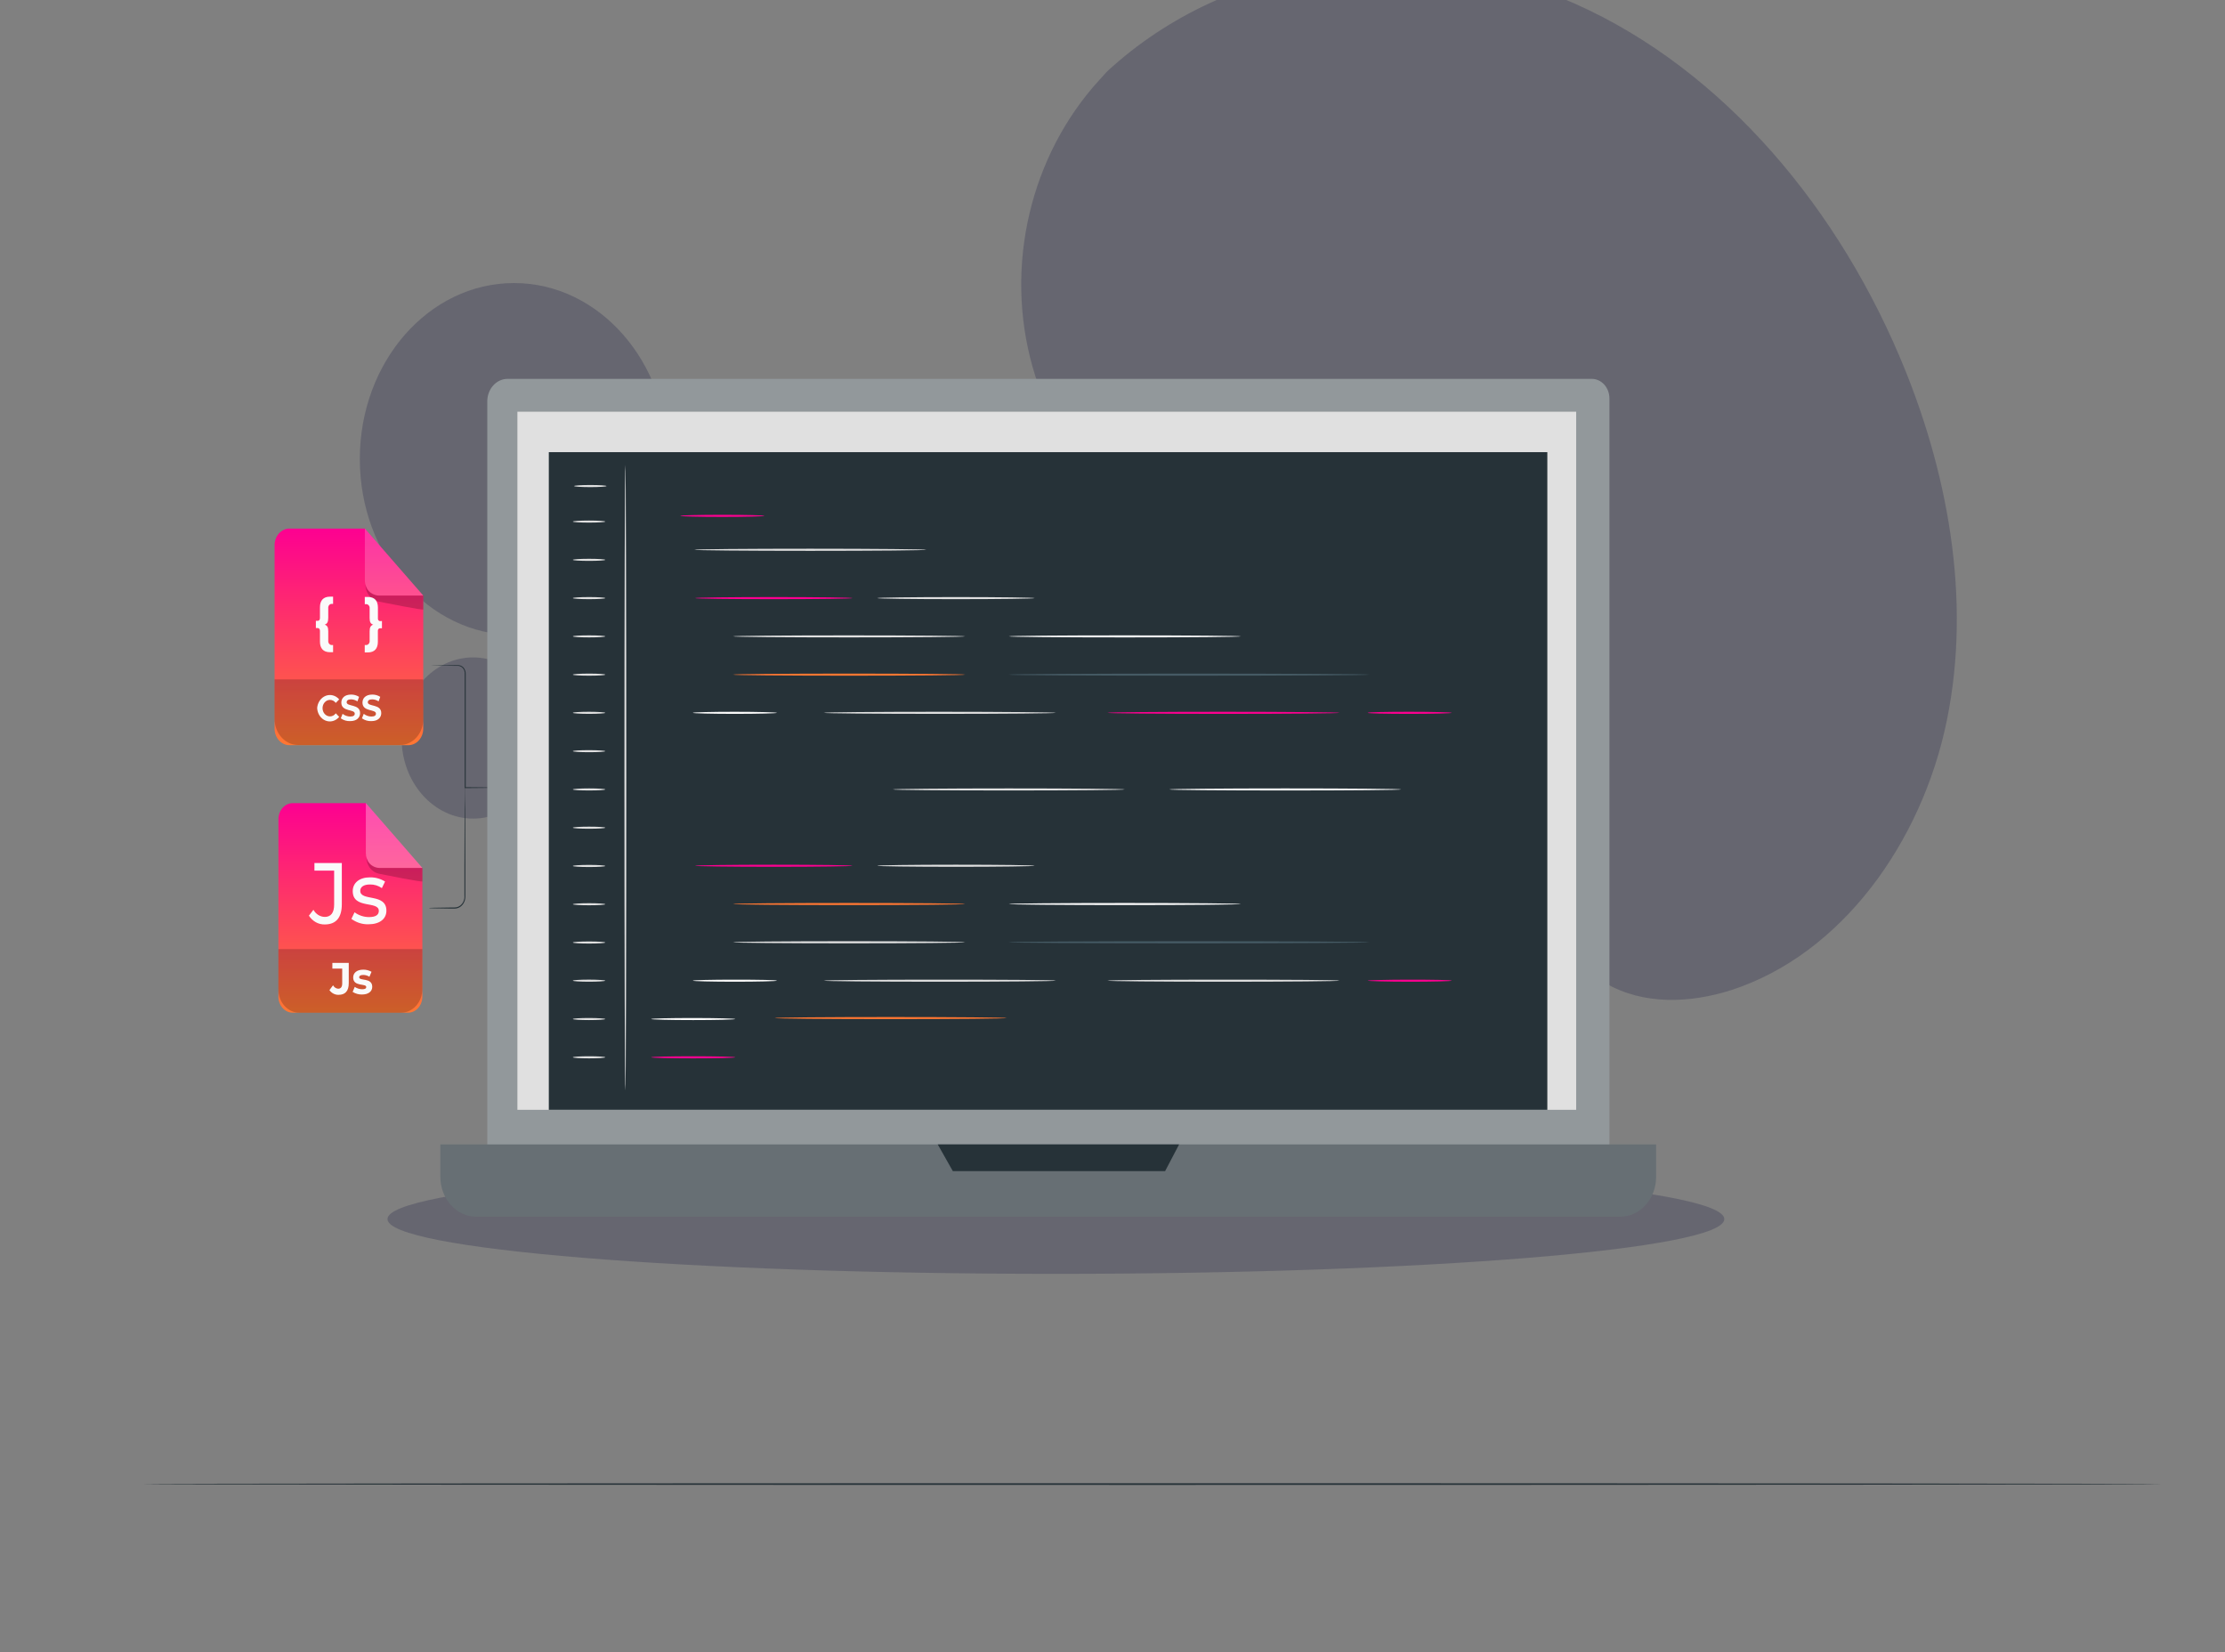 <svg width="303" height="225" viewBox="0 0 303 225" fill="none" xmlns="http://www.w3.org/2000/svg">
<rect x="0" y="0" width="303" height="225" fill="#808080" stroke="none"/>
<g clip-path="url(#clip0_1794_847)">
<path d="M150.78 9.714L149.679 10.92C140.344 21.163 136.701 36.211 140.637 50.038C141.145 51.817 141.769 53.553 142.505 55.234C147.829 67.35 159.042 76.167 171.259 77.838C178.442 78.822 186.184 77.599 192.556 81.365C200.844 86.27 203.595 97.565 205.536 107.622C207.478 117.678 210.265 128.971 218.573 133.839C223.766 136.889 230.147 136.616 235.805 134.804C250.756 129.94 261.706 114.743 265.115 98.131C268.525 81.518 265.236 63.906 258.633 48.429C249.404 26.775 233.169 8.132 212.673 -0.266C192.176 -8.665 167.456 -5.654 150.78 9.714Z" fill="#000032" fill-opacity="0.2"/>
<path d="M64.431 111.468C69.811 111.468 74.174 106.554 74.174 100.493C74.174 94.431 69.811 89.517 64.431 89.517C59.05 89.517 54.688 94.431 54.688 100.493C54.688 106.554 59.05 111.468 64.431 111.468Z" fill="#000032" fill-opacity="0.2"/>
<path d="M70 86.458C81.598 86.458 91 75.732 91 62.5C91 49.268 81.598 38.542 70 38.542C58.402 38.542 49 49.268 49 62.5C49 75.732 58.402 86.458 70 86.458Z" fill="#000032" fill-opacity="0.2"/>
<path d="M294.516 202.082C294.516 202.149 232.91 202.199 156.934 202.199C80.958 202.199 19.343 202.149 19.343 202.082C19.343 202.014 80.933 201.965 156.934 201.965C232.934 201.965 294.516 202.019 294.516 202.082Z" fill="#263238"/>
<path d="M55.611 101.469H39.418C39.151 101.469 38.886 101.41 38.639 101.296C38.393 101.181 38.169 101.014 37.98 100.802C37.792 100.591 37.643 100.341 37.542 100.065C37.441 99.79 37.39 99.494 37.392 99.197V74.23C37.392 73.632 37.606 73.058 37.986 72.635C38.365 72.212 38.881 71.974 39.418 71.974H49.688L57.637 81.101V99.197C57.639 99.494 57.588 99.79 57.487 100.065C57.386 100.341 57.237 100.591 57.049 100.802C56.86 101.014 56.636 101.181 56.39 101.296C56.143 101.41 55.878 101.469 55.611 101.469V101.469Z" fill="url(#paint0_linear_1794_847)"/>
<g opacity="0.2">
<path d="M37.392 92.505H57.637V97.934C57.637 98.864 57.305 99.757 56.715 100.414C56.124 101.072 55.323 101.442 54.488 101.442H40.594C39.746 101.442 38.934 101.068 38.334 100.401C37.733 99.735 37.395 98.831 37.392 97.887V92.505Z" fill="black"/>
</g>
<g opacity="0.2">
<path d="M49.687 71.974V78.989C49.687 79.546 49.886 80.08 50.24 80.474C50.593 80.868 51.073 81.09 51.573 81.09H57.637L49.687 71.974Z" fill="white"/>
</g>
<g opacity="0.2">
<path d="M49.772 79.617C49.772 79.617 49.691 81.32 51.434 81.881C51.499 81.903 51.566 81.92 51.633 81.931C52.424 82.087 57.637 83.124 57.637 82.988V81.101H51.574C51.574 81.101 50.059 81.043 49.772 79.617Z" fill="black"/>
</g>
<path d="M43.19 96.402C43.221 96.031 43.348 95.677 43.554 95.384C43.76 95.09 44.038 94.868 44.354 94.745C44.67 94.622 45.012 94.603 45.337 94.689C45.663 94.776 45.96 94.964 46.192 95.233L45.727 95.713C45.63 95.583 45.508 95.48 45.371 95.409C45.233 95.338 45.084 95.302 44.932 95.303C44.665 95.303 44.409 95.421 44.22 95.632C44.031 95.843 43.925 96.128 43.925 96.426C43.925 96.723 44.031 97.009 44.22 97.219C44.409 97.43 44.665 97.548 44.932 97.548C45.084 97.55 45.235 97.513 45.373 97.441C45.51 97.369 45.631 97.263 45.727 97.131L46.192 97.614C45.961 97.893 45.66 98.09 45.329 98.18C44.998 98.27 44.65 98.249 44.33 98.119C44.009 97.99 43.73 97.758 43.527 97.452C43.324 97.147 43.207 96.782 43.19 96.402Z" fill="#FAFAFA"/>
<path d="M46.409 97.813L46.654 97.201C46.962 97.44 47.328 97.568 47.703 97.568C48.137 97.568 48.312 97.408 48.312 97.178C48.312 96.519 46.482 96.971 46.482 95.67C46.482 95.073 46.913 94.578 47.809 94.578C48.191 94.57 48.568 94.676 48.9 94.886L48.676 95.502C48.411 95.33 48.111 95.236 47.805 95.229C47.371 95.229 47.207 95.409 47.207 95.619C47.207 96.262 49.037 95.818 49.037 97.104C49.037 97.692 48.599 98.191 47.7 98.191C47.245 98.216 46.794 98.084 46.409 97.813Z" fill="#FAFAFA"/>
<path d="M49.289 97.813L49.537 97.201C49.845 97.44 50.211 97.568 50.587 97.568C51.021 97.568 51.196 97.408 51.196 97.178C51.196 96.519 49.362 96.971 49.362 95.67C49.362 95.073 49.796 94.578 50.692 94.578C51.074 94.57 51.451 94.677 51.783 94.886L51.559 95.502C51.294 95.33 50.992 95.236 50.685 95.229C50.254 95.229 50.086 95.409 50.086 95.619C50.086 96.262 51.92 95.818 51.92 97.104C51.92 97.692 51.482 98.191 50.583 98.191C50.127 98.215 49.675 98.083 49.289 97.813V97.813Z" fill="#FAFAFA"/>
<path d="M44.215 85.057C44.565 85.17 44.701 85.4 44.701 85.957V87.248C44.694 87.326 44.703 87.406 44.727 87.481C44.751 87.556 44.79 87.623 44.84 87.679C44.891 87.735 44.953 87.777 45.02 87.803C45.087 87.829 45.159 87.837 45.23 87.828H45.359V88.81H44.939C44.037 88.81 43.571 88.296 43.571 87.368V85.911C43.571 85.653 43.449 85.521 43.256 85.521H43.015V84.535H43.256C43.449 84.535 43.571 84.414 43.571 84.145V82.688C43.571 81.76 44.037 81.246 44.939 81.246H45.359V82.228H45.23C45.158 82.218 45.085 82.227 45.016 82.254C44.947 82.28 44.885 82.324 44.834 82.382C44.783 82.439 44.745 82.509 44.722 82.586C44.699 82.662 44.692 82.744 44.701 82.824V84.114C44.701 84.71 44.551 84.944 44.215 85.057Z" fill="#FAFAFA"/>
<path d="M52.014 84.562V85.548H51.776C51.731 85.544 51.685 85.551 51.642 85.57C51.599 85.588 51.561 85.618 51.531 85.655C51.5 85.693 51.477 85.738 51.465 85.787C51.452 85.836 51.45 85.888 51.458 85.938V87.396C51.458 88.323 50.996 88.838 50.09 88.838H49.67V87.828H49.803C49.874 87.839 49.947 87.831 50.015 87.806C50.083 87.781 50.145 87.738 50.197 87.682C50.248 87.626 50.288 87.558 50.312 87.483C50.337 87.408 50.346 87.327 50.338 87.248V85.957C50.338 85.4 50.489 85.178 50.821 85.057C50.471 84.944 50.338 84.71 50.338 84.153V82.863C50.348 82.783 50.341 82.701 50.318 82.625C50.295 82.548 50.256 82.478 50.205 82.421C50.154 82.363 50.092 82.319 50.024 82.293C49.955 82.266 49.882 82.257 49.81 82.267H49.677V81.284H50.097C51.003 81.284 51.465 81.799 51.465 82.727V84.184C51.457 84.234 51.459 84.286 51.471 84.335C51.484 84.384 51.507 84.429 51.538 84.467C51.568 84.505 51.606 84.534 51.649 84.552C51.692 84.571 51.738 84.578 51.783 84.574L52.014 84.562Z" fill="#FAFAFA"/>
<path d="M68.263 107.233C68.148 107.257 68.031 107.266 67.913 107.26L66.923 107.28L63.337 107.315H63.284V107.229C63.284 105.019 63.284 102.272 63.284 99.294C63.284 97.443 63.284 95.677 63.284 94.068C63.284 93.269 63.284 92.509 63.284 91.788C63.297 91.627 63.276 91.466 63.222 91.316C63.169 91.167 63.085 91.033 62.977 90.927C62.873 90.83 62.753 90.757 62.624 90.713C62.495 90.669 62.359 90.654 62.224 90.669L59.642 90.638L58.942 90.619C58.861 90.63 58.779 90.63 58.697 90.619C58.778 90.601 58.86 90.595 58.942 90.599H59.642L62.224 90.568C62.375 90.549 62.527 90.564 62.673 90.611C62.818 90.659 62.953 90.738 63.071 90.845C63.192 90.968 63.287 91.121 63.347 91.291C63.408 91.461 63.433 91.644 63.421 91.827C63.421 92.544 63.421 93.308 63.421 94.107C63.421 95.716 63.421 97.482 63.421 99.333C63.421 102.311 63.421 105.058 63.421 107.268L63.347 107.186L66.934 107.221L67.924 107.245C68.037 107.231 68.15 107.227 68.263 107.233V107.233Z" fill="#263238"/>
<path d="M58.407 123.621C58.472 123.611 58.538 123.611 58.603 123.621L59.163 123.602L61.227 123.571C61.661 123.54 62.161 123.653 62.584 123.368C62.809 123.222 62.991 123.007 63.109 122.748C63.226 122.49 63.274 122.199 63.246 121.911C63.246 120.624 63.246 119.214 63.246 117.736C63.246 114.786 63.267 112.117 63.274 110.152C63.274 109.201 63.295 108.422 63.302 107.853C63.302 107.599 63.302 107.393 63.302 107.229C63.297 107.157 63.297 107.084 63.302 107.011C63.318 107.082 63.325 107.156 63.323 107.229C63.323 107.393 63.323 107.599 63.323 107.853C63.323 108.422 63.323 109.201 63.351 110.152C63.351 112.101 63.368 114.786 63.375 117.736C63.375 119.214 63.375 120.624 63.375 121.911C63.382 122.075 63.372 122.239 63.347 122.402C63.32 122.561 63.27 122.715 63.2 122.858C63.073 123.125 62.882 123.347 62.648 123.499C62.413 123.651 62.145 123.727 61.874 123.719H61.174L59.11 123.688L58.55 123.668C58.501 123.659 58.453 123.643 58.407 123.621V123.621Z" fill="#263238"/>
<path d="M69.691 107.233C69.691 107.387 69.65 107.538 69.573 107.666C69.496 107.794 69.387 107.894 69.259 107.953C69.131 108.012 68.99 108.028 68.855 107.998C68.719 107.967 68.594 107.893 68.496 107.784C68.398 107.675 68.332 107.536 68.305 107.385C68.278 107.234 68.292 107.077 68.344 106.935C68.397 106.792 68.487 106.671 68.602 106.585C68.717 106.499 68.853 106.454 68.991 106.454C69.177 106.454 69.355 106.536 69.486 106.682C69.617 106.828 69.691 107.026 69.691 107.233Z" fill="#263238"/>
<path d="M55.559 137.897H39.876C39.356 137.897 38.856 137.667 38.488 137.257C38.12 136.847 37.913 136.291 37.913 135.711V111.547C37.913 110.968 38.12 110.412 38.488 110.001C38.856 109.591 39.356 109.361 39.876 109.361H49.82L57.518 118.2V135.738C57.511 136.313 57.302 136.861 56.936 137.265C56.569 137.669 56.074 137.897 55.559 137.897Z" fill="url(#paint1_linear_1794_847)"/>
<g opacity="0.2">
<path d="M37.913 129.234H57.508V134.69C57.508 135.539 57.205 136.352 56.666 136.952C56.127 137.553 55.397 137.89 54.635 137.89H40.744C39.993 137.89 39.273 137.557 38.742 136.966C38.212 136.375 37.913 135.573 37.913 134.737V129.234V129.234Z" fill="black"/>
</g>
<path d="M44.862 134.822L45.356 134.164C45.429 134.299 45.532 134.413 45.654 134.494C45.776 134.576 45.913 134.623 46.055 134.631C46.405 134.631 46.601 134.394 46.601 133.926V131.892H45.261V131.112H47.493V133.883C47.493 134.939 47.014 135.462 46.111 135.462C45.873 135.469 45.636 135.416 45.42 135.305C45.203 135.194 45.012 135.029 44.862 134.822V134.822Z" fill="#FAFAFA"/>
<path d="M48.022 135.064L48.309 134.382C48.618 134.59 48.973 134.7 49.334 134.702C49.73 134.702 49.876 134.585 49.876 134.402C49.876 133.864 48.096 134.402 48.096 133.1C48.096 132.476 48.599 132.036 49.46 132.036C49.853 132.028 50.242 132.127 50.594 132.324L50.31 133.002C50.051 132.839 49.758 132.754 49.46 132.757C49.075 132.757 48.911 132.893 48.911 133.065C48.911 133.626 50.692 133.065 50.692 134.374C50.692 134.986 50.184 135.419 49.292 135.419C48.848 135.427 48.41 135.304 48.022 135.064V135.064Z" fill="#FAFAFA"/>
<path d="M42.067 124.685L42.682 123.883C42.846 124.176 43.074 124.419 43.344 124.589C43.614 124.758 43.919 124.849 44.229 124.853C45.065 124.853 45.503 124.284 45.503 123.177V118.547H42.819V117.518H46.549V123.13C46.549 124.97 45.744 125.878 44.229 125.878C43.809 125.89 43.392 125.788 43.015 125.58C42.639 125.372 42.313 125.065 42.067 124.685Z" fill="#FAFAFA"/>
<path d="M47.854 125.122L48.281 124.226C48.867 124.651 49.551 124.877 50.251 124.876C51.196 124.876 51.587 124.557 51.587 124.027C51.587 122.62 48.036 123.836 48.036 121.345C48.036 120.223 48.935 119.467 50.377 119.467C51.097 119.451 51.808 119.647 52.438 120.036L52.004 120.932C51.518 120.594 50.953 120.422 50.38 120.437C49.492 120.437 49.058 120.804 49.058 121.299C49.058 122.776 52.62 121.572 52.62 124.003C52.62 125.138 51.685 125.855 50.191 125.855C49.363 125.883 48.547 125.628 47.854 125.122V125.122Z" fill="#FAFAFA"/>
<g opacity="0.3">
<path d="M49.82 109.345V116.15C49.82 116.69 50.013 117.207 50.355 117.589C50.698 117.97 51.162 118.185 51.647 118.185H57.522L49.82 109.345Z" fill="white"/>
</g>
<g opacity="0.2">
<path d="M49.901 116.747C49.904 117.262 50.066 117.76 50.359 118.159C50.651 118.559 51.058 118.834 51.51 118.941L51.703 118.991C52.469 119.143 57.522 120.161 57.522 120.013V118.185H51.647C51.647 118.185 50.181 118.13 49.901 116.747Z" fill="black"/>
</g>
<path d="M143.792 173.456C194.064 173.456 234.817 170.118 234.817 166C234.817 161.881 194.064 158.543 143.792 158.543C93.519 158.543 52.766 161.881 52.766 166C52.766 170.118 93.519 173.456 143.792 173.456Z" fill="#000032" fill-opacity="0.2"/>
<path d="M69.114 51.59H216.773C217.409 51.59 218.019 51.871 218.469 52.372C218.919 52.873 219.172 53.553 219.172 54.262V158.377C219.172 159.136 219.038 159.887 218.777 160.588C218.517 161.289 218.135 161.925 217.653 162.462C217.171 162.998 216.6 163.424 215.971 163.714C215.341 164.004 214.667 164.154 213.986 164.154H71.542C70.166 164.154 68.847 163.545 67.875 162.462C66.902 161.379 66.356 159.909 66.356 158.377V54.662C66.356 53.847 66.647 53.066 67.164 52.49C67.681 51.913 68.383 51.59 69.114 51.59Z" fill="#92989B"/>
<path d="M59.967 155.828H225.532V160.237C225.532 160.951 225.406 161.658 225.16 162.318C224.915 162.978 224.555 163.578 224.102 164.083C223.648 164.588 223.11 164.989 222.517 165.262C221.925 165.535 221.29 165.676 220.649 165.676H64.85C64.209 165.676 63.574 165.535 62.981 165.262C62.389 164.989 61.85 164.588 61.397 164.083C60.944 163.578 60.584 162.978 60.339 162.318C60.093 161.658 59.967 160.951 59.967 160.237V155.828V155.828Z" fill="#676F74"/>
<path d="M214.644 56.062H70.46V151.118H214.644V56.062Z" fill="#E0E0E0"/>
<path d="M127.699 155.828L129.756 159.468H158.664L160.572 155.828H127.699Z" fill="#263238"/>
<path d="M210.715 61.568H74.738V151.118H210.715V61.568Z" fill="#263238"/>
<path d="M85.162 148.494C85.091 148.494 85.035 129.421 85.035 105.899C85.035 82.378 85.091 63.301 85.162 63.301C85.233 63.301 85.29 82.37 85.29 105.899C85.29 129.429 85.24 148.494 85.162 148.494Z" fill="#E0E0E0"/>
<path d="M82.426 71.024C82.426 71.099 81.436 71.162 80.219 71.162C79.002 71.162 78.009 71.099 78.009 71.024C78.009 70.948 78.998 70.881 80.219 70.881C81.44 70.881 82.426 70.944 82.426 71.024Z" fill="#E0E0E0"/>
<path d="M82.597 66.187C82.597 66.266 81.607 66.33 80.386 66.33C79.166 66.33 78.18 66.266 78.18 66.187C78.18 66.108 79.169 66.044 80.386 66.044C81.604 66.044 82.597 66.108 82.597 66.187Z" fill="#E0E0E0"/>
<path d="M82.426 76.233C82.426 76.312 81.436 76.376 80.219 76.376C79.002 76.376 78.009 76.312 78.009 76.233C78.009 76.154 78.998 76.09 80.219 76.09C81.44 76.09 82.426 76.154 82.426 76.233Z" fill="#E0E0E0"/>
<path d="M82.426 81.442C82.426 81.522 81.436 81.585 80.219 81.585C79.002 81.585 78.009 81.522 78.009 81.442C78.009 81.363 78.998 81.3 80.219 81.3C81.44 81.3 82.426 81.363 82.426 81.442Z" fill="#E0E0E0"/>
<path d="M82.426 86.652C82.426 86.731 81.436 86.794 80.219 86.794C79.002 86.794 78.009 86.731 78.009 86.652C78.009 86.572 78.998 86.513 80.219 86.513C81.44 86.513 82.426 86.576 82.426 86.652Z" fill="#E0E0E0"/>
<path d="M82.426 91.865C82.426 91.944 81.436 92.008 80.219 92.008C79.002 92.008 78.009 91.944 78.009 91.865C78.009 91.786 78.998 91.722 80.219 91.722C81.44 91.722 82.426 91.786 82.426 91.865Z" fill="#E0E0E0"/>
<path d="M82.426 97.062C82.426 97.142 81.436 97.205 80.219 97.205C79.002 97.205 78.009 97.142 78.009 97.062C78.009 96.983 78.998 96.92 80.219 96.92C81.44 96.92 82.426 96.995 82.426 97.062Z" fill="#E0E0E0"/>
<path d="M82.426 102.284C82.426 102.363 81.436 102.426 80.219 102.426C79.002 102.426 78.009 102.363 78.009 102.284C78.009 102.204 78.998 102.145 80.219 102.145C81.44 102.145 82.426 102.216 82.426 102.284Z" fill="#E0E0E0"/>
<path d="M82.426 107.497C82.426 107.572 81.436 107.636 80.219 107.636C79.002 107.636 78.009 107.572 78.009 107.497C78.009 107.422 78.998 107.354 80.219 107.354C81.44 107.354 82.426 107.418 82.426 107.497Z" fill="#E0E0E0"/>
<path d="M82.426 112.706C82.426 112.786 81.436 112.849 80.219 112.849C79.002 112.849 78.009 112.786 78.009 112.706C78.009 112.627 78.998 112.564 80.219 112.564C81.44 112.564 82.426 112.627 82.426 112.706Z" fill="#E0E0E0"/>
<path d="M82.426 117.916C82.426 117.995 81.436 118.059 80.219 118.059C79.002 118.059 78.009 117.995 78.009 117.916C78.009 117.837 78.998 117.773 80.219 117.773C81.44 117.773 82.426 117.837 82.426 117.916Z" fill="#E0E0E0"/>
<path d="M82.426 123.129C82.426 123.204 81.436 123.268 80.219 123.268C79.002 123.268 78.009 123.204 78.009 123.129C78.009 123.054 78.998 122.986 80.219 122.986C81.44 122.986 82.426 123.05 82.426 123.129Z" fill="#E0E0E0"/>
<path d="M82.426 128.339C82.426 128.418 81.436 128.481 80.219 128.481C79.002 128.481 78.009 128.418 78.009 128.339C78.009 128.259 78.998 128.196 80.219 128.196C81.44 128.196 82.426 128.259 82.426 128.339Z" fill="#E0E0E0"/>
<path d="M82.426 133.536C82.426 133.615 81.436 133.679 80.219 133.679C79.002 133.679 78.009 133.615 78.009 133.536C78.009 133.457 78.998 133.393 80.219 133.393C81.44 133.393 82.426 133.469 82.426 133.536Z" fill="#E0E0E0"/>
<path d="M82.426 138.757C82.426 138.836 81.436 138.9 80.219 138.9C79.002 138.9 78.009 138.836 78.009 138.757C78.009 138.678 78.998 138.618 80.219 138.618C81.44 138.618 82.426 138.69 82.426 138.757Z" fill="#E0E0E0"/>
<path d="M82.426 143.97C82.426 144.05 81.436 144.113 80.219 144.113C79.002 144.113 78.009 144.05 78.009 143.97C78.009 143.891 78.998 143.828 80.219 143.828C81.44 143.828 82.426 143.891 82.426 143.97Z" fill="#E0E0E0"/>
<path d="M100.133 143.97C100.133 144.05 97.567 144.113 94.399 144.113C91.231 144.113 88.669 144.05 88.669 143.97C88.669 143.891 91.235 143.828 94.399 143.828C97.563 143.828 100.133 143.891 100.133 143.97Z" fill="#FD0091"/>
<path d="M104.094 70.243C104.094 70.322 101.528 70.385 98.364 70.385C95.2 70.385 92.63 70.322 92.63 70.243C92.63 70.163 95.196 70.1 98.364 70.1C101.532 70.1 104.094 70.163 104.094 70.243Z" fill="#FD0091"/>
<path d="M116.099 81.442C116.099 81.522 111.295 81.585 105.375 81.585C99.457 81.585 94.648 81.522 94.648 81.442C94.648 81.363 99.449 81.3 105.375 81.3C111.302 81.3 116.099 81.363 116.099 81.442Z" fill="#FD0091"/>
<path d="M140.9 81.442C140.9 81.522 136.099 81.585 130.176 81.585C124.254 81.585 119.452 81.522 119.452 81.442C119.452 81.363 124.254 81.3 130.176 81.3C136.099 81.3 140.9 81.363 140.9 81.442Z" fill="#E0E0E0"/>
<path d="M131.433 86.652C131.433 86.731 124.357 86.794 115.626 86.794C106.896 86.794 99.82 86.731 99.82 86.652C99.82 86.572 106.896 86.513 115.626 86.513C124.357 86.513 131.433 86.576 131.433 86.652Z" fill="#E0E0E0"/>
<path d="M131.433 91.865C131.433 91.944 124.357 92.008 115.626 92.008C106.896 92.008 99.82 91.944 99.82 91.865C99.82 91.786 106.896 91.722 115.626 91.722C124.357 91.722 131.433 91.786 131.433 91.865Z" fill="#FF7732"/>
<path d="M153.183 107.497C153.183 107.572 146.104 107.636 137.377 107.636C128.649 107.636 121.57 107.572 121.57 107.497C121.57 107.422 128.646 107.354 137.377 107.354C146.107 107.354 153.183 107.418 153.183 107.497Z" fill="#E0E0E0"/>
<path d="M143.794 97.062C143.794 97.142 136.715 97.205 127.987 97.205C119.26 97.205 112.181 97.142 112.181 97.062C112.181 96.983 119.257 96.92 127.987 96.92C136.718 96.92 143.794 96.995 143.794 97.062Z" fill="#E0E0E0"/>
<path d="M182.422 97.062C182.422 97.142 175.346 97.205 166.616 97.205C157.885 97.205 150.809 97.142 150.809 97.062C150.809 96.983 157.885 96.92 166.616 96.92C175.346 96.92 182.422 96.995 182.422 97.062Z" fill="#FD0091"/>
<path d="M168.99 86.652C168.99 86.731 161.911 86.794 153.183 86.794C144.456 86.794 137.377 86.731 137.377 86.652C137.377 86.572 144.452 86.513 153.183 86.513C161.914 86.513 168.99 86.576 168.99 86.652Z" fill="#FAFAFA"/>
<path d="M190.826 107.497C190.826 107.572 183.746 107.636 175.019 107.636C166.292 107.636 159.213 107.572 159.213 107.497C159.213 107.422 166.288 107.354 175.019 107.354C183.75 107.354 190.826 107.418 190.826 107.497Z" fill="#FAFAFA"/>
<path d="M186.466 91.865C186.466 91.944 175.475 92.008 161.907 92.008C148.339 92.008 137.348 91.944 137.348 91.865C137.348 91.786 148.336 91.722 161.907 91.722C175.479 91.722 186.466 91.786 186.466 91.865Z" fill="#455A64"/>
<path d="M100.133 138.757C100.133 138.836 97.567 138.9 94.399 138.9C91.231 138.9 88.669 138.836 88.669 138.757C88.669 138.678 91.235 138.618 94.399 138.618C97.563 138.618 100.133 138.69 100.133 138.757Z" fill="#FAFAFA"/>
<path d="M105.806 97.062C105.806 97.142 103.24 97.205 100.072 97.205C96.905 97.205 94.342 97.142 94.342 97.062C94.342 96.983 96.908 96.92 100.072 96.92C103.237 96.92 105.806 96.995 105.806 97.062Z" fill="#FAFAFA"/>
<path d="M197.695 97.062C197.695 97.142 195.129 97.205 191.965 97.205C188.801 97.205 186.245 97.154 186.245 97.062C186.245 96.971 188.811 96.92 191.979 96.92C195.147 96.92 197.695 96.995 197.695 97.062Z" fill="#FD0091"/>
<path d="M116.099 117.888C116.099 117.963 111.295 118.027 105.375 118.027C99.457 118.027 94.648 117.963 94.648 117.888C94.648 117.813 99.449 117.745 105.375 117.745C111.302 117.745 116.099 117.809 116.099 117.888Z" fill="#FD0091"/>
<path d="M140.9 117.888C140.9 117.963 136.099 118.027 130.176 118.027C124.254 118.027 119.452 117.963 119.452 117.888C119.452 117.813 124.254 117.745 130.176 117.745C136.099 117.745 140.9 117.809 140.9 117.888Z" fill="#E0E0E0"/>
<path d="M131.433 123.097C131.433 123.177 124.357 123.24 115.626 123.24C106.896 123.24 99.82 123.177 99.82 123.097C99.82 123.018 106.896 122.955 115.626 122.955C124.357 122.955 131.433 123.018 131.433 123.097Z" fill="#FF7732"/>
<path d="M131.433 128.307C131.433 128.386 124.357 128.449 115.626 128.449C106.896 128.449 99.82 128.386 99.82 128.307C99.82 128.227 106.896 128.164 115.626 128.164C124.357 128.164 131.433 128.227 131.433 128.307Z" fill="#E0E0E0"/>
<path d="M143.794 133.536C143.794 133.615 136.715 133.679 127.987 133.679C119.26 133.679 112.181 133.615 112.181 133.536C112.181 133.457 119.257 133.397 127.987 133.397C136.718 133.397 143.794 133.441 143.794 133.536Z" fill="#E0E0E0"/>
<path d="M182.422 133.536C182.422 133.615 175.346 133.679 166.616 133.679C157.885 133.679 150.809 133.615 150.809 133.536C150.809 133.457 157.885 133.397 166.616 133.397C175.346 133.397 182.422 133.441 182.422 133.536Z" fill="#E0E0E0"/>
<path d="M137.099 138.626C137.099 138.706 130.023 138.769 121.296 138.769C112.569 138.769 105.486 138.706 105.486 138.626C105.486 138.547 112.562 138.484 121.296 138.484C130.03 138.484 137.099 138.547 137.099 138.626Z" fill="#FF7732"/>
<path d="M126.161 74.861C126.161 74.941 119.082 75.004 110.355 75.004C101.628 75.004 94.548 74.941 94.548 74.861C94.548 74.782 101.624 74.719 110.355 74.719C119.086 74.719 126.161 74.794 126.161 74.861Z" fill="#E0E0E0"/>
<path d="M168.99 123.097C168.99 123.177 161.911 123.24 153.183 123.24C144.456 123.24 137.377 123.177 137.377 123.097C137.377 123.018 144.452 122.955 153.183 122.955C161.914 122.955 168.99 123.018 168.99 123.097Z" fill="#FAFAFA"/>
<path d="M186.466 128.307C186.466 128.386 175.475 128.449 161.907 128.449C148.339 128.449 137.348 128.386 137.348 128.307C137.348 128.227 148.336 128.164 161.907 128.164C175.479 128.164 186.466 128.227 186.466 128.307Z" fill="#455A64"/>
<path d="M105.806 133.536C105.806 133.615 103.24 133.679 100.072 133.679C96.905 133.679 94.342 133.615 94.342 133.536C94.342 133.457 96.908 133.397 100.072 133.397C103.237 133.397 105.806 133.441 105.806 133.536Z" fill="#FAFAFA"/>
<path d="M197.695 133.536C197.695 133.615 195.129 133.679 191.965 133.679C188.801 133.679 186.245 133.595 186.245 133.536C186.245 133.477 188.811 133.397 191.979 133.397C195.147 133.397 197.695 133.441 197.695 133.536Z" fill="#FD0091"/>
</g>
<defs>
<linearGradient id="paint0_linear_1794_847" x1="47.515" y1="71.974" x2="47.515" y2="101.469" gradientUnits="userSpaceOnUse">
<stop stop-color="#FD0091"/>
<stop offset="0" stop-color="#FD0091"/>
<stop offset="1" stop-color="#FF7732"/>
</linearGradient>
<linearGradient id="paint1_linear_1794_847" x1="47.716" y1="109.361" x2="47.716" y2="137.897" gradientUnits="userSpaceOnUse">
<stop stop-color="#FD0091"/>
<stop offset="0" stop-color="#FD0091"/>
<stop offset="1" stop-color="#FF7732"/>
</linearGradient>
<clipPath id="clip0_1794_847">
<rect width="303" height="225" fill="white"/>
</clipPath>
</defs>
</svg>
